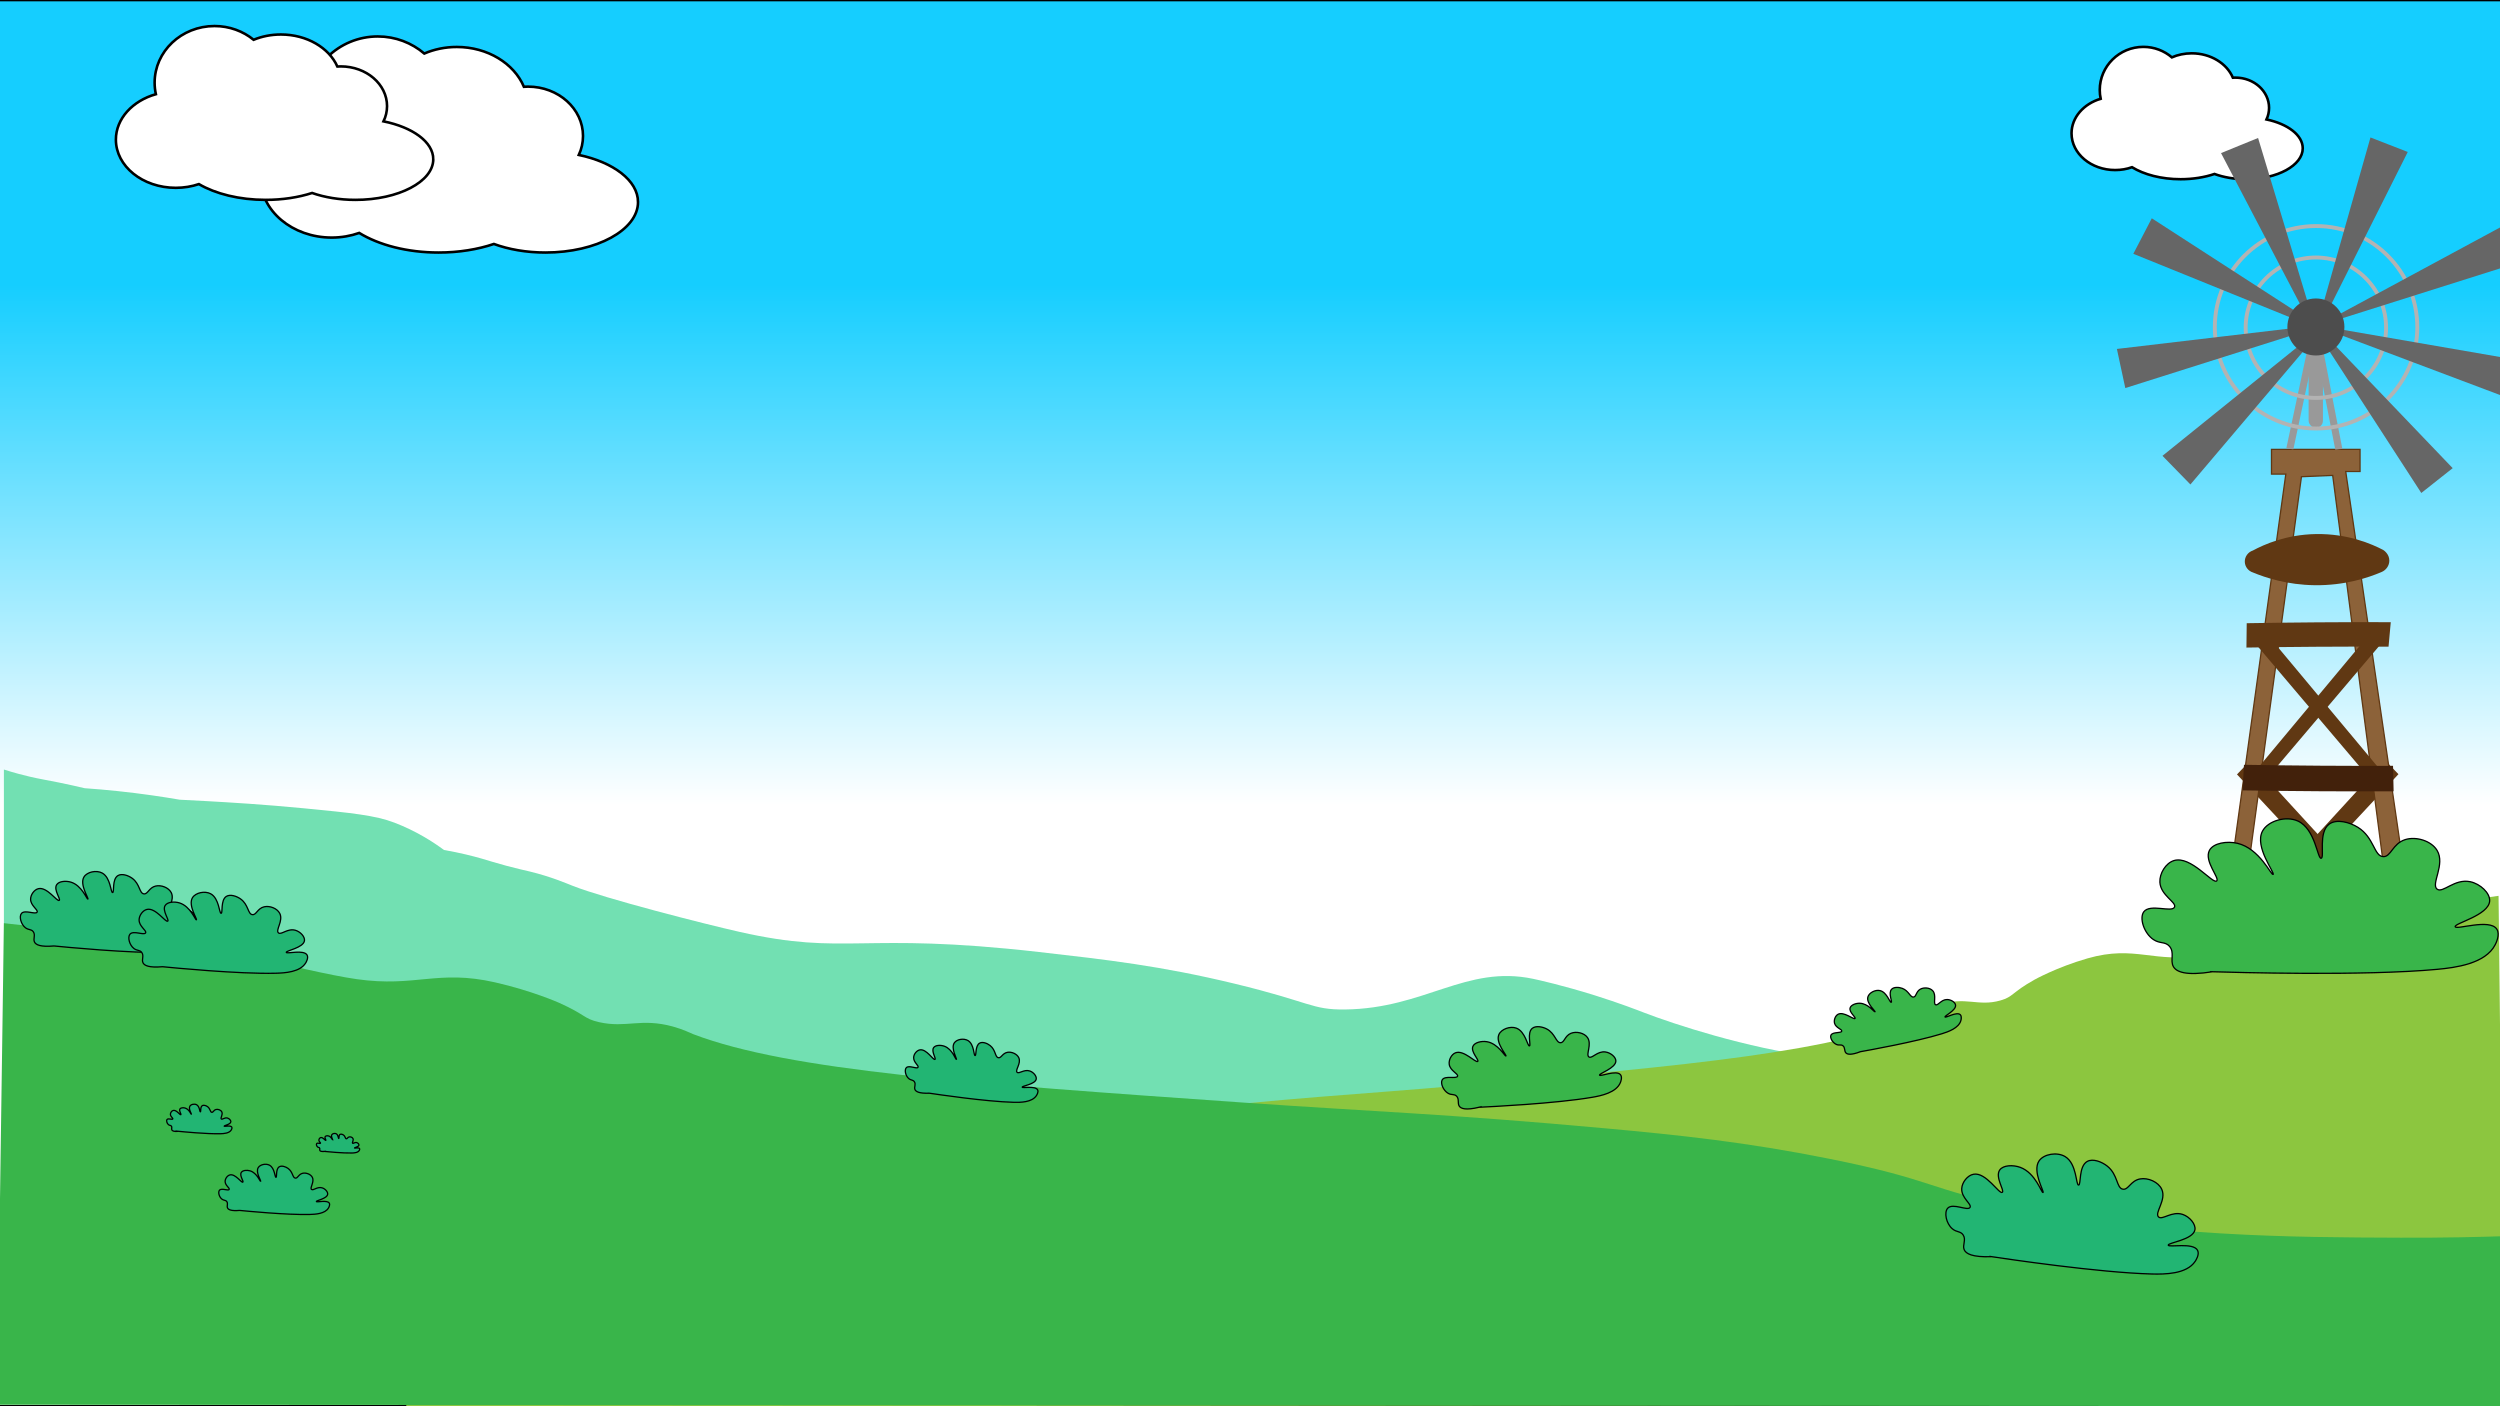 <?xml version="1.0" encoding="UTF-8"?><svg id="pollen" xmlns="http://www.w3.org/2000/svg" width="1920" height="1080" xmlns:xlink="http://www.w3.org/1999/xlink" viewBox="0 0 1920 1080"><rect x="0" y="0" width="1920" height="1080" fill="#808080" stroke="none"/><defs><style>.cls-1{fill:none;stroke:#b3b3b3;stroke-width:3px;}.cls-1,.cls-2,.cls-3,.cls-4,.cls-5{stroke-miterlimit:10;}.cls-6{fill:url(#linear-gradient);}.cls-7{fill:#72e0b2;}.cls-8{fill:#999;}.cls-9{fill:#666;}.cls-10{fill:#8cc63f;}.cls-11{fill:#42210b;}.cls-12,.cls-5{fill:#39b54a;}.cls-13{fill:#603813;}.cls-14{fill:#4d4d4d;}.cls-2{fill:#fff;stroke-width:2px;}.cls-2,.cls-4,.cls-5{stroke:#000;}.cls-3{fill:#8c6239;stroke:#603813;}.cls-4{fill:#22b573;}</style><linearGradient id="linear-gradient" x1="960" y1="127.18" x2="960" y2="1269.41" gradientUnits="userSpaceOnUse"><stop offset=".08" stop-color="#15ceff"/><stop offset=".24" stop-color="#7fe4ff"/><stop offset=".43" stop-color="#fff"/></linearGradient></defs><rect class="cls-6" x="-2.5" y=".5" width="1925" height="1079"/><path d="m1922,1v1078H-2V1h1924m1-1H-3v1080h1926V0h0Z"/><path class="cls-7" d="m3,591c7.72,2.48,14.5,4.24,20,5.52,7.69,1.78,11.76,2.33,22,4.41,7.87,1.6,14.64,3.14,20,4.41,16.64,1.16,34,2.95,52,5.52,7.13,1.02,14.14,2.13,21,3.31,4.99.24,12.25.61,21,1.1,16.74.95,43.32,2.49,74.58,5.52,36.24,3.5,54.67,5.37,69.42,11.04,16.69,6.41,29.5,14.69,38,20.97,12.34,2.13,22.15,4.65,29,6.62,5.97,1.72,10.03,3.12,19,5.52,8.7,2.33,13.48,3.32,18,4.41,16.11,3.92,27.86,9.01,33,11.03,24.64,9.71,100.76,29.17,128,35.31,82.46,18.59,91.63-.3,230,15.45,51.94,5.91,93.61,10.65,150,24.28,59.05,14.27,59.25,20.16,85,19.86,61.23-.71,92.84-34.41,144.46-23.54,3.67.77,22.65,4.98,47.03,12.6,19.68,6.16,33.88,11.73,38,13.32,22.89,8.82,78.93,27.27,131.5,34.03,28.81,3.71,28.36.28,149.81-2.38,28.03-.61,51.04-.93,66.19-1.11v124.01c-535.67-.37-1071.33-.74-1607-1.11v-340.11Z"/><path class="cls-10" d="m1918.86,688c-53.1,7.69-91.93,11.56-94.38,11.27-2.36-.28-3.85-.49-3.85-.49-1.06-.15-1.75-.26-2.77-.4,0,0-1.25-.17-2.64-.34-3.55-.42-88.71,29.22-123.16,35.41-37.9,6.81-51.94-8.03-88.91,2.6-23.67,6.81-40.81,16.43-40.81,16.43-17.58,9.87-15.99,13-25.94,15.85-17.65,5.05-26.84-3.58-47.52,3.57-6.8,2.35-11.32,5.36-13.19,6.25-61.94,29.68-177.74,39.92-353.42,55.46-83.45,7.38-129.94,9.07-233.04,20.95-47.41,5.47-90.49,11.21-143.53,24.65-68.23,17.29-62.14,24.32-120.38,39.44-92.13,23.93-176.56,24.32-246.93,24.65-28.18.13-51.29-.6-66.36-1.23,0,46.02,0,92.03,0,138.05,537.08-.41,1074.16-.82,1611.25-1.23-1.46-130.3-2.93-260.6-4.39-390.9Z"/><path class="cls-12" d="m3,709c63.45,7.28,109.85,10.94,112.78,10.66,2.82-.26,4.6-.46,4.6-.46,1.27-.14,2.1-.25,3.31-.38,0,0,1.49-.16,3.15-.32,4.24-.4,106,27.65,147.16,33.5,45.29,6.44,62.06-7.6,106.24,2.46,28.29,6.44,48.76,15.54,48.76,15.54,21.01,9.34,19.1,12.3,31,15,21.09,4.78,32.07-3.39,56.79,3.38,8.12,2.22,13.53,5.07,15.76,5.92,74.01,28.08,212.38,37.77,422.3,52.48,99.72,6.98,155.27,8.58,278.46,19.82,56.65,5.17,108.13,10.6,171.5,23.32,81.53,16.36,74.25,23.01,143.84,37.32,110.09,22.64,210.97,23.01,295.06,23.32,33.67.12,61.28-.57,79.3-1.17v130.61c-641.75-.39-1283.5-.78-1925.25-1.17l5.25-369.83Z"/><path class="cls-4" d="m41.5,726.5c-10.59.92-13.99-.95-15-3-1.23-2.48.96-5.43-1-8-1.53-2.01-3.54-1.12-6-3-3.46-2.66-4.99-8.68-3-11,2.65-3.07,10.86,1.15,12-1,.97-1.84-5.07-4.89-5-10,.05-3.37,2.75-7.23,6-8,6.69-1.58,14.36,10.23,16,9,1.32-.99-4.47-8.05-2-12,1.74-2.78,7.06-3.21,11-2,8.51,2.61,12.22,13.4,13,13,.84-.43-6.58-11.14-3-17,2.39-3.91,9.53-5.43,14-3,6.56,3.57,6.5,15.17,8,15,1.4-.16-.56-10.12,4-13,3-1.89,7.97-.19,11,2,6.07,4.39,5.44,11.56,9,12,3.04.38,3.92-4.79,9-6,4.3-1.03,10.01,1.16,12,5,2.94,5.69-3.41,12.91-1,15,2.11,1.84,7-3.7,13-2,3.84,1.09,7.43,4.93,7,8-.76,5.5-14.32,7.65-14,9,.32,1.34,13.47-2.33,16,2,1.27,2.18-.68,5.47-1,6-4.26,7.16-16.04,7.82-23,8-28.58.72-79.23-4.23-87-5Z"/><path class="cls-4" d="m124.83,742.44c-10.59.92-13.99-.95-15-3-1.23-2.48.96-5.43-1-8-1.53-2.01-3.54-1.12-6-3-3.46-2.66-4.99-8.68-3-11,2.65-3.07,10.86,1.15,12-1,.97-1.84-5.07-4.89-5-10,.05-3.37,2.75-7.23,6-8,6.69-1.58,14.36,10.23,16,9,1.32-.99-4.47-8.05-2-12,1.74-2.78,7.06-3.21,11-2,8.51,2.61,12.22,13.4,13,13,.84-.43-6.58-11.14-3-17,2.39-3.91,9.53-5.43,14-3,6.56,3.57,6.5,15.17,8,15,1.4-.16-.56-10.12,4-13,3-1.89,7.97-.19,11,2,6.07,4.39,5.44,11.56,9,12,3.04.38,3.92-4.79,9-6,4.3-1.03,10.01,1.16,12,5,2.94,5.69-3.41,12.91-1,15,2.11,1.84,7-3.7,13-2,3.84,1.09,7.43,4.93,7,8-.76,5.5-14.32,7.65-14,9,.32,1.34,13.47-2.33,16,2,1.27,2.18-.68,5.47-1,6-4.26,7.16-16.04,7.82-23,8-28.58.72-79.23-4.23-87-5Z"/><path class="cls-4" d="m137.46,868.89c-3.87.34-5.11-.35-5.48-1.1-.45-.91.35-1.98-.37-2.92-.56-.74-1.3-.41-2.19-1.1-1.26-.97-1.83-3.17-1.1-4.02.97-1.12,3.97.42,4.38-.37.36-.67-1.85-1.79-1.83-3.65.02-1.23,1.01-2.64,2.19-2.92,2.44-.58,5.25,3.74,5.85,3.29.48-.36-1.63-2.94-.73-4.38.64-1.01,2.58-1.17,4.02-.73,3.11.95,4.46,4.9,4.75,4.75.31-.16-2.4-4.07-1.1-6.21.87-1.43,3.48-1.98,5.12-1.1,2.4,1.3,2.38,5.54,2.92,5.48.51-.06-.21-3.7,1.46-4.75,1.1-.69,2.91-.07,4.02.73,2.22,1.6,1.99,4.22,3.29,4.38,1.11.14,1.43-1.75,3.29-2.19,1.57-.38,3.66.42,4.38,1.83,1.08,2.08-1.25,4.72-.37,5.48.77.67,2.56-1.35,4.75-.73,1.4.4,2.71,1.8,2.56,2.92-.28,2.01-5.23,2.8-5.12,3.29.12.49,4.92-.85,5.85.73.47.8-.25,2-.37,2.19-1.56,2.62-5.86,2.86-8.4,2.92-10.44.26-28.95-1.55-31.79-1.83Z"/><path class="cls-4" d="m184.06,929.6c-6.57.57-8.68-.59-9.3-1.86-.76-1.54.59-3.37-.62-4.96-.95-1.25-2.2-.69-3.72-1.86-2.15-1.65-3.1-5.39-1.86-6.82,1.64-1.91,6.74.72,7.44-.62.6-1.14-3.15-3.03-3.1-6.2.03-2.09,1.71-4.49,3.72-4.96,4.15-.98,8.91,6.34,9.92,5.58.82-.61-2.77-4.99-1.24-7.44,1.08-1.72,4.38-1.99,6.82-1.24,5.28,1.62,7.58,8.31,8.06,8.06.52-.26-4.08-6.91-1.86-10.54,1.48-2.42,5.91-3.37,8.68-1.86,4.07,2.21,4.03,9.41,4.96,9.3.87-.1-.35-6.28,2.48-8.06,1.86-1.17,4.95-.12,6.82,1.24,3.76,2.72,3.38,7.17,5.58,7.44,1.88.24,2.43-2.97,5.58-3.72,2.67-.64,6.21.72,7.44,3.1,1.83,3.53-2.11,8.01-.62,9.3,1.31,1.14,4.34-2.29,8.06-1.24,2.38.67,4.61,3.06,4.34,4.96-.47,3.41-8.88,4.75-8.68,5.58.2.83,8.36-1.44,9.92,1.24.79,1.35-.42,3.39-.62,3.72-2.64,4.44-9.95,4.85-14.27,4.96-17.73.45-49.14-2.62-53.96-3.1Z"/><path class="cls-4" d="m249.27,884.3c-2.56.22-3.39-.23-3.63-.73-.3-.6.23-1.31-.24-1.94-.37-.49-.86-.27-1.45-.73-.84-.64-1.21-2.1-.73-2.66.64-.74,2.63.28,2.9-.24.24-.45-1.23-1.18-1.21-2.42.01-.82.67-1.75,1.45-1.94,1.62-.38,3.48,2.48,3.87,2.18.32-.24-1.08-1.95-.48-2.9.42-.67,1.71-.78,2.66-.48,2.06.63,2.96,3.24,3.15,3.15.2-.1-1.59-2.7-.73-4.11.58-.95,2.31-1.31,3.39-.73,1.59.86,1.57,3.67,1.94,3.63.34-.04-.14-2.45.97-3.15.73-.46,1.93-.05,2.66.48,1.47,1.06,1.32,2.8,2.18,2.9.73.09.95-1.16,2.18-1.45,1.04-.25,2.42.28,2.9,1.21.71,1.38-.82,3.12-.24,3.63.51.44,1.69-.9,3.15-.48.93.26,1.8,1.19,1.69,1.94-.18,1.33-3.47,1.85-3.39,2.18.08.33,3.26-.56,3.87.48.31.53-.17,1.32-.24,1.45-1.03,1.73-3.88,1.89-5.57,1.94-6.92.17-19.18-1.02-21.06-1.21Z"/><path class="cls-5" d="m1136.03,850.37c-10.34,2.45-13.98,1.09-15.28-.8-1.57-2.28.16-5.51-2.15-7.77-1.8-1.77-3.67-.59-6.37-2.1-3.81-2.13-6.2-7.87-4.56-10.45,2.17-3.43,10.92-.43,11.73-2.73.69-1.96-5.73-4.1-6.4-9.17-.44-3.35,1.67-7.55,4.78-8.78,6.39-2.53,15.69,8.04,17.14,6.59,1.17-1.17-5.59-7.32-3.72-11.58,1.32-3,6.52-4.2,10.59-3.57,8.79,1.35,14.03,11.49,14.75,10.98.77-.54-8.12-10.07-5.43-16.39,1.8-4.21,8.64-6.76,13.42-5,7,2.58,8.63,14.07,10.09,13.68,1.36-.36-2.02-9.93,2.07-13.44,2.69-2.31,7.86-1.34,11.17.39,6.64,3.46,7.06,10.64,10.64,10.57,3.06-.06,3.19-5.31,8.04-7.24,4.1-1.64,10.08-.3,12.6,3.21,3.74,5.21-1.5,13.26,1.18,14.99,2.35,1.51,6.39-4.67,12.57-3.86,3.95.52,8.06,3.81,8.09,6.9.04,5.55-13.06,9.65-12.55,10.93.51,1.28,12.99-4.25,16.12-.34,1.58,1.97.12,5.51-.12,6.08-3.18,7.7-14.74,10.07-21.6,11.25-28.17,4.85-79.01,7.29-86.81,7.66Z"/><path class="cls-5" d="m1428.82,807.71c-7.3,2.76-10.08,2.11-11.2.86-1.36-1.51-.4-4.02-2.3-5.46-1.48-1.12-2.73-.08-4.84-.93-2.97-1.19-5.26-5.15-4.31-7.18,1.26-2.7,7.91-1.34,8.28-3.09.32-1.5-4.56-2.45-5.52-6.07-.64-2.39.51-5.66,2.65-6.85,4.41-2.45,12.18,4.37,13.1,3.18.74-.96-4.76-4.8-3.8-8.08.68-2.31,4.35-3.67,7.38-3.6,6.53.16,11.3,7.04,11.77,6.6.51-.47-6.86-6.57-5.5-11.42.91-3.23,5.66-5.73,9.3-4.9,5.34,1.22,7.61,9.43,8.64,9.01.96-.39-2.41-7.04.24-9.98,1.74-1.93,5.6-1.72,8.17-.77,5.16,1.9,6.14,7.09,8.75,6.69,2.22-.34,1.82-4.16,5.17-6.03,2.83-1.58,7.31-1.17,9.48,1.15,3.21,3.44.16,9.8,2.27,10.8,1.86.88,4.21-4.01,8.79-4,2.93,0,6.23,2.01,6.54,4.26.55,4.04-8.6,8.26-8.11,9.14.49.89,9.06-4.32,11.71-1.77,1.33,1.29.6,4,.49,4.44-1.59,5.91-9.78,8.72-14.67,10.23-20.06,6.19-56.84,12.76-62.48,13.76Z"/><path class="cls-2" d="m1768.51,113.89c0,13.11-19.49,23.75-43.52,23.75-8.98,0-17.33-1.48-24.26-4.03-7.59,2.56-16.49,4.03-26.01,4.03-14.79,0-28.1-3.56-37.33-9.22-3.98,1.4-8.35,2.18-12.94,2.18-18.51,0-33.51-12.61-33.51-28.17,0-12.27,9.34-22.71,22.37-26.57-.46-2.17-.7-4.43-.7-6.74,0-18.29,15-33.12,33.51-33.12,8.36,0,16.01,3.03,21.88,8.04,4.58-1.97,9.77-3.09,15.27-3.09,14.56,0,26.96,7.81,31.58,18.72.64-.04,1.28-.06,1.93-.06,14.28,0,25.86,10.4,25.86,23.22,0,3.16-.7,6.17-1.97,8.91,16.29,3.43,27.84,12.06,27.84,22.16Z"/><path class="cls-13" d="m1718.2,707.82c2.79,3.54,5.59,7.08,8.38,10.62,38.48-41.29,76.95-82.58,115.43-123.87-3.41-3.54-6.83-7.08-10.24-10.62-37.85,41.29-75.71,82.58-113.56,123.87Z"/><path class="cls-13" d="m1841.81,707.99c-2.79,3.54-5.59,7.08-8.38,10.62-38.48-41.29-76.95-82.58-115.43-123.87,3.41-3.54,6.83-7.08,10.24-10.62,37.85,41.29,75.71,82.58,113.56,123.87Z"/><path class="cls-3" d="m1719.51,719.11c-4.33-.33-8.67-.67-13-1,0,0,49-354,49-354h-11v-19h68v17h-11c17.33,118.67,34.67,237.33,52,356h-16c-15.33-117.67-30.67-235.33-46-353-8,.33-16,.67-24,1-16,117.67-32,235.33-48,353Z"/><path class="cls-13" d="m1734.16,589.71c2.09,2.92,4.19,5.83,6.28,8.75,28.86-34.04,57.71-68.07,86.57-102.11-2.56-2.92-5.12-5.83-7.68-8.75-28.39,34.04-56.78,68.07-85.17,102.11Z"/><path class="cls-13" d="m1826.86,589.85c-2.09,2.92-4.19,5.83-6.28,8.75-28.86-34.04-57.71-68.07-86.57-102.11,2.56-2.92,5.12-5.83,7.68-8.75,28.39,34.04,56.78,68.07,85.17,102.11Z"/><path class="cls-13" d="m1725.48,478.63c-.07,6.24-.15,12.47-.22,18.71,17.53-.29,35.22-.5,53.06-.62,18.86-.13,37.56-.15,56.08-.08.57-6.27,1.14-12.54,1.71-18.81-18.77-.06-37.72-.01-56.83.13-18.09.14-36.02.36-53.8.67Z"/><path class="cls-11" d="m1838.3,607.74c-.15-6.53-.31-13.05-.46-19.58-18.38.06-36.93.03-55.64-.1-19.78-.13-39.4-.37-58.83-.71-.37,6.55-.73,13.11-1.1,19.66,19.7.32,39.57.55,59.61.67,18.97.11,37.77.13,56.41.06Z"/><path class="cls-13" d="m1730.27,422.77c-3.86,1.23-6.43,4.89-6.26,8.83.16,3.69,2.67,6.93,6.26,8.07,9.85,4.09,26.38,9.49,47.43,9.77,23.18.3,41.15-5.79,51.25-10.09,3.63-1.48,6.02-4.95,6.06-8.75.04-5.29-4.51-8.12-4.72-8.24-8.57-4.48-27.04-12.63-51.69-12.2-22.94.4-39.96,8.1-48.34,12.61Z"/><polygon class="cls-8" points="1780.85 253.3 1761.29 345.08 1755.87 344.38 1775.43 252.61 1780.85 253.3"/><polygon class="cls-8" points="1775.63 253.38 1793.5 345.36 1798.93 344.73 1781.06 252.74 1775.63 253.38"/><rect class="cls-8" x="1773.01" y="264.61" width="11" height="64" rx="5.5" ry="5.5" transform="translate(3557.02 593.21) rotate(180)"/><circle class="cls-1" cx="1778.73" cy="251.36" r="77.75"/><circle class="cls-1" cx="1778.59" cy="251.68" r="53.92"/><polygon class="cls-9" points="1820.52 105.57 1834.84 111.14 1849.16 116.71 1812.59 189.53 1776.02 262.35 1798.27 183.96 1820.52 105.57"/><polygon class="cls-9" points="1632.23 298.03 1629 283.01 1625.77 267.99 1706.69 258.43 1787.62 248.87 1709.93 273.45 1632.23 298.03"/><polygon class="cls-9" points="1883.66 359.54 1871.61 369.07 1859.56 378.61 1815.25 310.22 1770.94 241.83 1827.3 300.68 1883.66 359.54"/><polygon class="cls-9" points="1937.19 277.14 1933.15 291.97 1929.12 306.8 1852.86 278.08 1776.6 249.36 1856.89 263.25 1937.19 277.14"/><polygon class="cls-9" points="1922.89 173.15 1928.88 187.3 1934.87 201.45 1857.17 226 1779.47 250.55 1851.18 211.85 1922.89 173.15"/><polygon class="cls-9" points="1682.24 372.07 1671.51 361.07 1660.78 350.07 1724.2 298.91 1787.62 247.75 1734.93 309.91 1682.24 372.07"/><polygon class="cls-9" points="1638.39 194.92 1645.48 181.29 1652.57 167.65 1721 211.9 1789.43 256.15 1713.91 225.53 1638.39 194.92"/><polygon class="cls-9" points="1705.75 117.57 1719.97 111.76 1734.2 105.96 1757.75 183.97 1781.31 261.98 1743.53 189.77 1705.75 117.57"/><circle class="cls-14" cx="1778.61" cy="251.12" r="21.9"/><path class="cls-5" d="m1699.25,746.32c-20.81,3.26-27.79.02-30.06-3.91-2.76-4.75,1.16-10.86-3.06-15.68-3.29-3.77-7.16-1.73-12.27-5.12-7.2-4.78-11.05-16.5-7.42-21.35,4.82-6.44,21.64.81,23.59-3.6,1.67-3.77-10.69-8.98-11.24-19.1-.36-6.68,4.46-14.67,10.78-16.63,13.01-4.03,29.77,18.28,32.85,15.63,2.48-2.13-9.93-15.31-5.58-23.46,3.06-5.73,13.53-7.3,21.48-5.44,17.17,4.02,25.97,24.84,27.46,23.95,1.6-.96-14.51-21.14-8.23-33.21,4.19-8.05,18.11-12.03,27.28-7.82,13.45,6.17,14.91,29.12,17.85,28.58,2.75-.51-2.48-19.94,6.15-26.25,5.67-4.15,15.74-1.45,22.02,2.47,12.59,7.86,12.32,22.11,19.42,22.51,6.06.34,7.11-10,16.99-13.08,8.36-2.61,19.96.94,24.4,8.27,6.59,10.86-5,25.98.05,29.79,4.42,3.34,13.35-8.26,25.43-5.71,7.73,1.63,15.35,8.75,14.92,14.87-.77,10.97-27.27,17.07-26.47,19.69.81,2.61,26.32-6.42,31.91,1.79,2.81,4.14-.61,10.91-1.17,12-7.46,14.73-30.66,17.64-44.4,18.93-56.41,5.28-157.23,2.34-172.7,1.87Z"/><path class="cls-2" d="m490,155.18c0,21.41-31.82,38.77-71.07,38.77-14.67,0-28.3-2.42-39.62-6.58-12.4,4.18-26.93,6.58-42.47,6.58-24.15,0-45.89-5.81-60.95-15.05-6.5,2.29-13.64,3.56-21.13,3.56-30.22,0-54.72-20.59-54.72-46,0-20.04,15.24-37.09,36.52-43.38-.74-3.55-1.14-7.23-1.14-11,0-29.87,24.5-54.08,54.72-54.08,13.66,0,26.14,4.95,35.73,13.12,7.48-3.22,15.96-5.04,24.94-5.04,23.78,0,44.02,12.75,51.56,30.56,1.04-.07,2.09-.11,3.16-.11,23.32,0,42.23,16.97,42.23,37.91,0,5.15-1.15,10.07-3.22,14.55,26.59,5.61,45.45,19.69,45.45,36.18Z"/><path class="cls-2" d="m332.75,122.31c0,17.23-26.75,31.19-59.75,31.19-12.33,0-23.79-1.95-33.3-5.29-10.43,3.36-22.64,5.29-35.7,5.29-20.3,0-38.57-4.67-51.24-12.11-5.47,1.84-11.47,2.86-17.76,2.86-25.41,0-46-16.57-46-37,0-16.12,12.81-29.84,30.71-34.9-.62-2.85-.96-5.81-.96-8.85,0-24.03,20.59-43.5,46-43.5,11.48,0,21.98,3.98,30.03,10.55,6.29-2.59,13.42-4.05,20.97-4.05,19.99,0,37,10.26,43.34,24.58.88-.05,1.76-.08,2.66-.08,19.6,0,35.5,13.66,35.5,30.5,0,4.15-.97,8.1-2.71,11.7,22.35,4.51,38.21,15.84,38.21,29.11Z"/><path class="cls-4" d="m713.77,839.58c-7.93.29-10.4-1.23-11.08-2.8-.82-1.9.92-4.01-.45-6.01-1.06-1.56-2.6-.97-4.36-2.46-2.48-2.11-3.4-6.67-1.83-8.32,2.09-2.19,8.06,1.27,8.99-.3.79-1.34-3.6-3.83-3.35-7.65.16-2.52,2.32-5.29,4.78-5.74,5.05-.93,10.33,8.17,11.6,7.31,1.02-.69-3.03-6.17-1.04-9.03,1.4-2.01,5.39-2.13,8.28-1.08,6.25,2.27,8.61,10.45,9.21,10.19.64-.29-4.49-8.56-1.6-12.79,1.93-2.82,7.31-3.69,10.56-1.71,4.76,2.91,4.28,11.56,5.4,11.49,1.05-.07-.04-7.57,3.47-9.55,2.31-1.3,5.95.16,8.13,1.9,4.36,3.5,3.63,8.82,6.26,9.29,2.25.4,3.11-3.42,6.94-4.14,3.24-.6,7.43,1.24,8.76,4.18,1.98,4.36-3.03,9.5-1.31,11.15,1.51,1.45,5.36-2.5,9.77-1,2.82.95,5.35,3.96,4.92,6.23-.78,4.07-10.97,5.17-10.78,6.19.19,1.01,10.14-1.23,11.86,2.09.87,1.67-.72,4.05-.97,4.44-3.45,5.18-12.26,5.24-17.46,5.1-21.34-.54-58.94-6.13-64.71-6.99Z"/><path class="cls-4" d="m1529.58,965.13c-15.09.55-19.78-2.34-21.07-5.33-1.56-3.61,1.74-7.63-.85-11.42-2.03-2.96-4.95-1.84-8.3-4.69-4.72-4.02-6.47-12.68-3.47-15.83,3.98-4.17,15.34,2.41,17.1-.56,1.51-2.55-6.85-7.3-6.38-14.55.31-4.79,4.42-10.07,9.09-10.93,9.6-1.77,19.65,15.54,22.06,13.92,1.95-1.31-5.77-11.74-1.98-17.17,2.67-3.82,10.25-4.05,15.75-2.05,11.88,4.32,16.38,19.89,17.52,19.38,1.22-.55-8.54-16.28-3.04-24.34,3.67-5.37,13.91-7.03,20.08-3.26,9.05,5.53,8.15,22,10.28,21.86,2-.13-.08-14.41,6.6-18.16,4.39-2.47,11.33.3,15.47,3.62,8.3,6.66,6.9,16.79,11.92,17.67,4.28.76,5.91-6.51,13.2-7.87,6.17-1.15,14.13,2.36,16.67,7.95,3.77,8.29-5.76,18.07-2.49,21.22,2.86,2.76,10.2-4.75,18.59-1.91,5.37,1.82,10.19,7.53,9.36,11.85-1.47,7.75-20.87,9.84-20.51,11.77.35,1.93,19.28-2.34,22.56,3.98,1.65,3.18-1.36,7.71-1.85,8.44-6.56,9.86-23.32,9.96-33.21,9.71-40.61-1.02-112.14-11.66-123.11-13.31Z"/></svg>